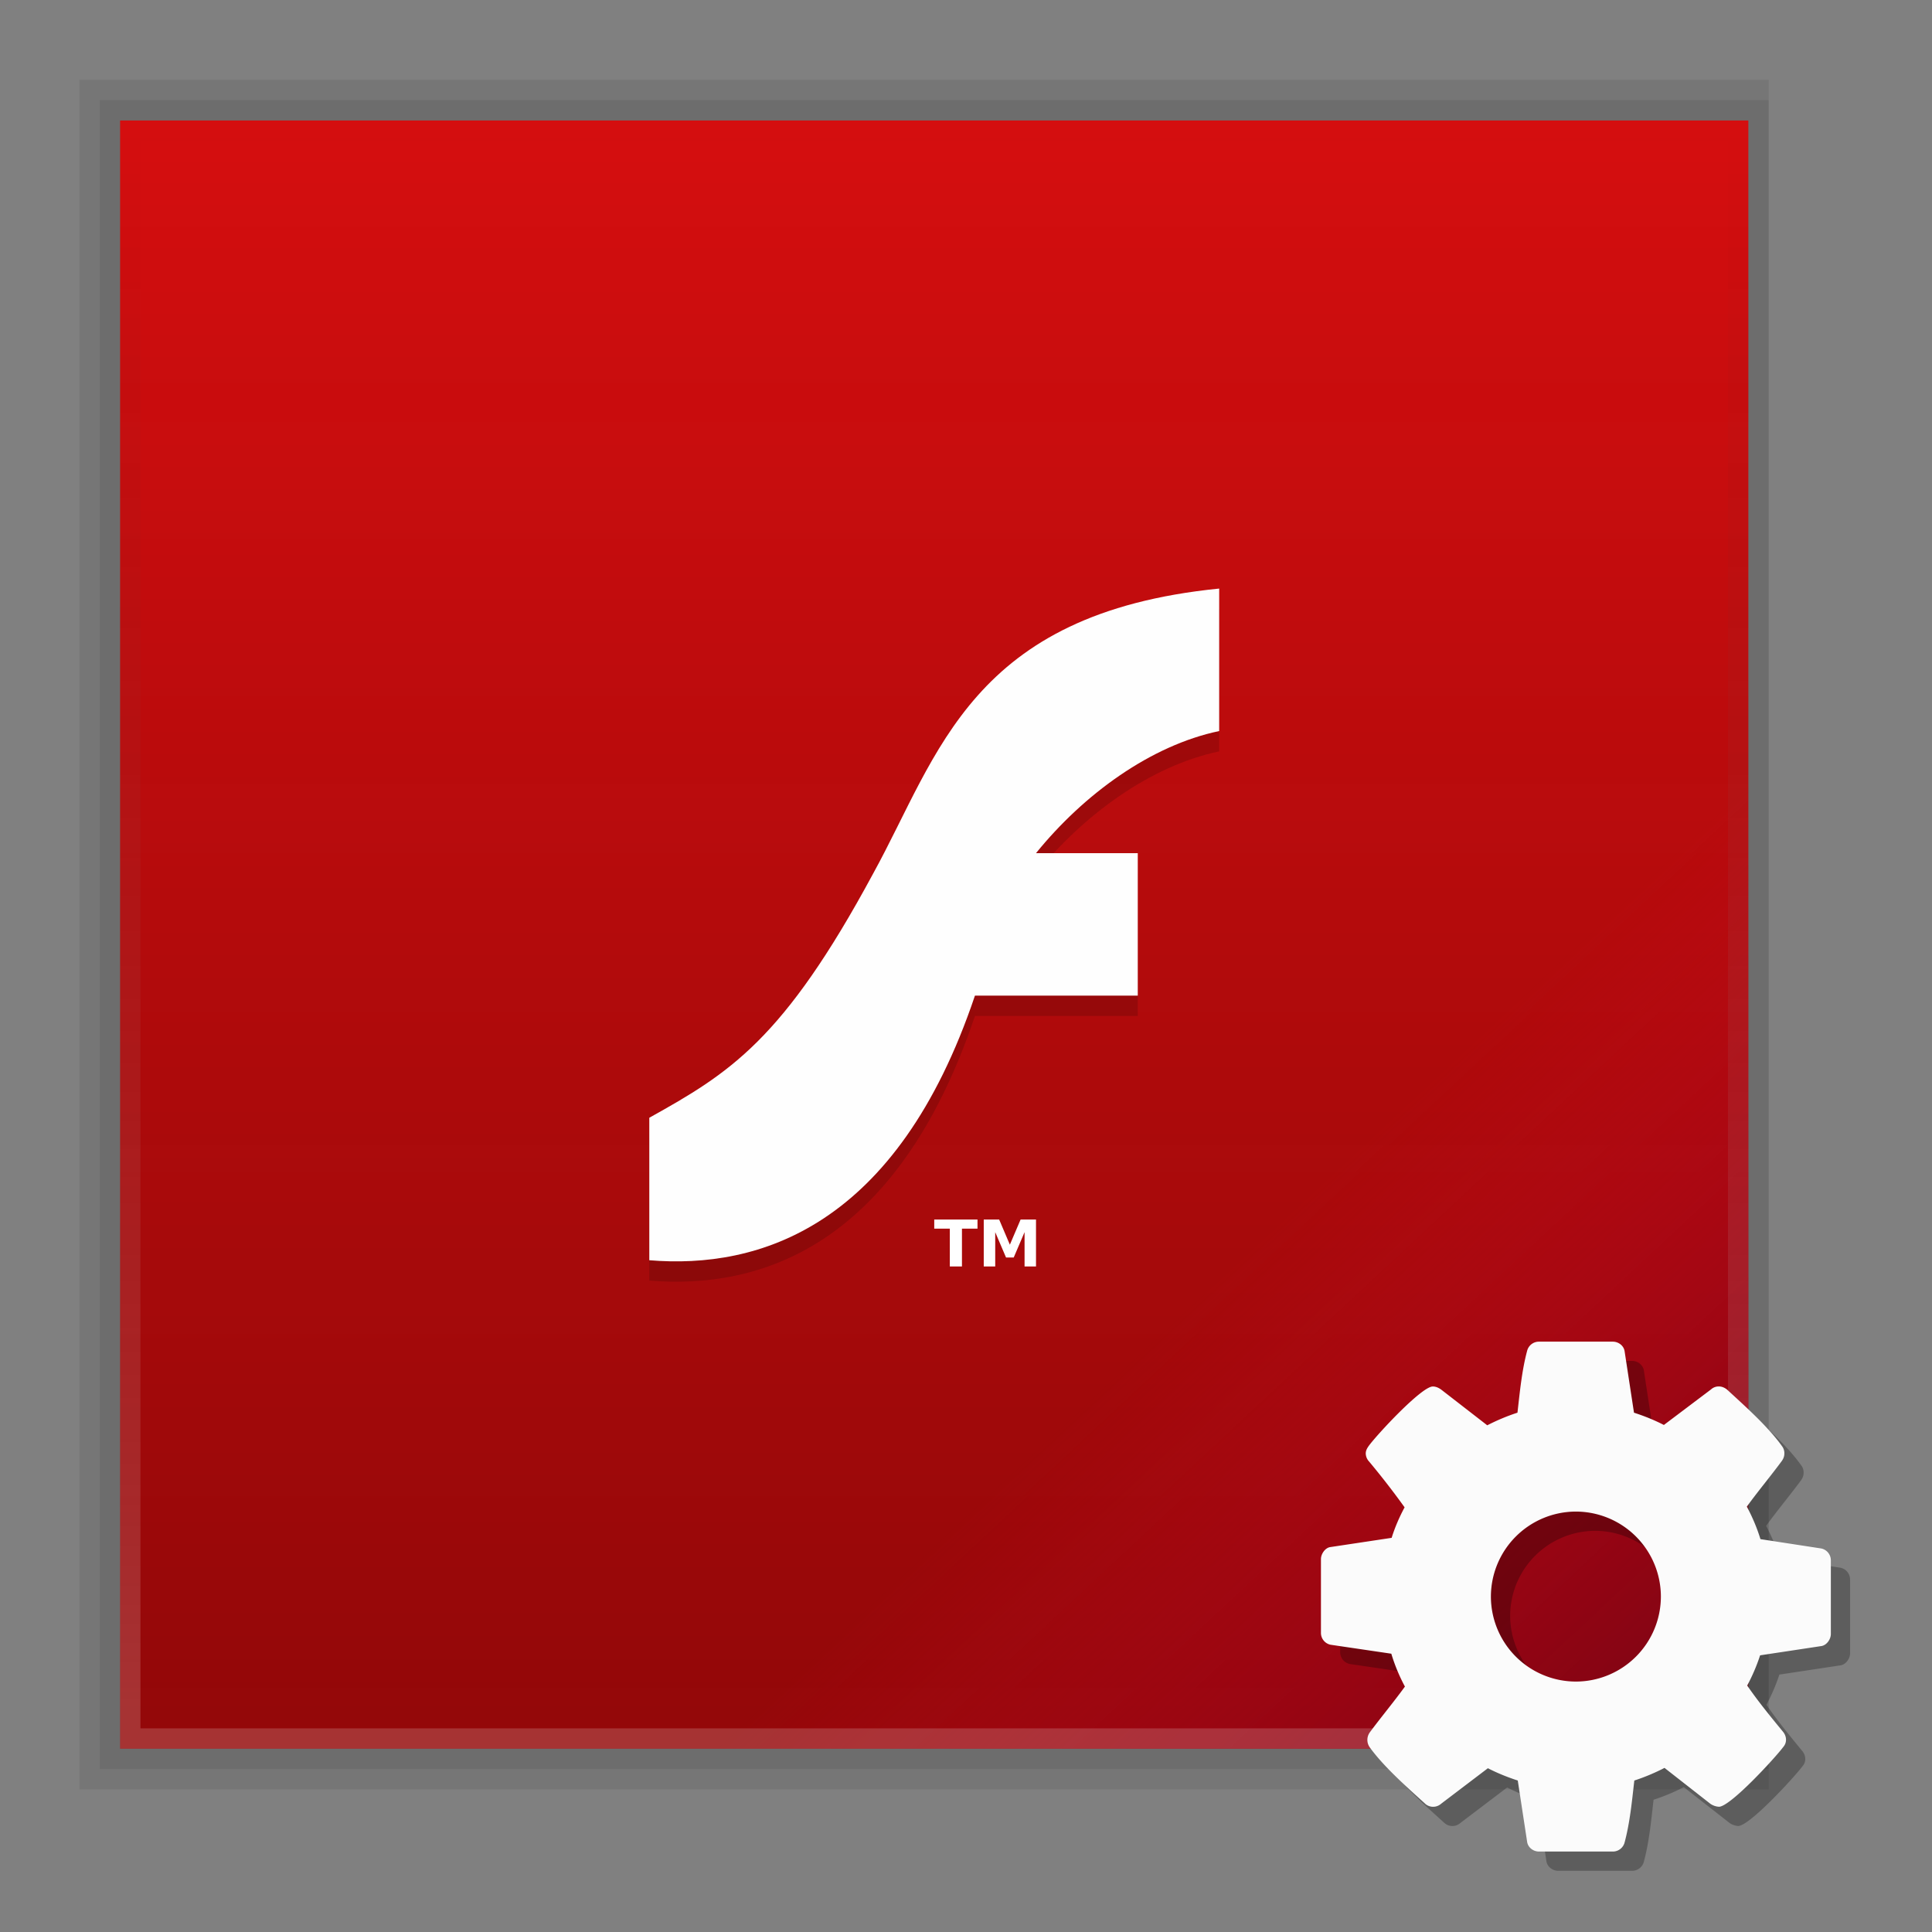 <svg xmlns="http://www.w3.org/2000/svg" xmlns:xlink="http://www.w3.org/1999/xlink" height="64" viewBox="0 0 64 64" width="64"><rect x="0" y="0" width="64" height="64" fill="#808080" stroke="none"/><title>Template icons dark</title><defs><linearGradient id="c"><stop offset="0" stop-color="#fff" stop-opacity=".172"/><stop offset="1" stop-opacity="0"/></linearGradient><linearGradient id="b"><stop offset="0" stop-color="#730216" stop-opacity=".781"/><stop offset="1" stop-color="#d9042a" stop-opacity=".027"/></linearGradient><linearGradient id="a"><stop offset="0" stop-color="#d40e0e"/><stop offset="1" stop-color="#910404" stop-opacity=".965"/></linearGradient><linearGradient gradientTransform="translate(-28.926 -28.914) scale(.674)" xlink:href="#c" id="f" x1="160" y1="197.921" x2="160" y2="120" gradientUnits="userSpaceOnUse"/><linearGradient xlink:href="#b" id="e" gradientUnits="userSpaceOnUse" x1="198.319" y1="122.536" x2="175.155" y2="144.161" gradientTransform="translate(-28.914 -186.821) scale(.674)"/><linearGradient gradientTransform="translate(-28.926 -28.914) scale(.674)" xlink:href="#a" id="d" x1="160.855" y1="121.51" x2="160.855" y2="200.855" gradientUnits="userSpaceOnUse"/></defs><path style="isolation:auto;mix-blend-mode:normal;marker:none" color="#000" display="block" overflow="visible" fill-opacity=".078" paint-order="fill markers stroke" d="M2.631 2.643H58.59v56.634H2.631z"/><path style="isolation:auto;mix-blend-mode:normal;marker:none" color="#000" display="block" overflow="visible" fill-opacity=".078" paint-order="fill markers stroke" d="M3.305 3.317H58.59v55.285H3.305z"/><path style="isolation:auto;mix-blend-mode:normal;marker:none" color="#000" overflow="visible" fill="url(#d)" paint-order="fill markers stroke" d="M51.979 51.991h53.937v53.937H51.979z" transform="translate(-48 -48)"/><path style="isolation:auto;mix-blend-mode:normal;marker:none" transform="rotate(90 0 -48)" color="#000" display="block" overflow="visible" fill="url(#e)" paint-order="fill markers stroke" d="M51.991-105.916h53.937v53.937H51.991z"/><path d="M21.509 37.701v4.72c3.624.302 8.2-1.086 10.787-8.765h5.394v-4.72h-3.371c1.584-1.955 3.802-3.57 6.068-4.045v-4.719c-8.236.821-9.291 5.499-11.462 9.439-2.98 5.527-4.756 6.608-7.416 8.09z" fill-opacity=".151" fill-rule="evenodd"/><path d="M21.509 37.027v4.72c3.624.302 8.2-1.086 10.787-8.765h5.394v-4.72h-3.371c1.584-1.955 3.802-3.57 6.068-4.045v-4.72c-8.236.822-9.291 5.5-11.462 9.44-2.98 5.527-4.756 6.607-7.416 8.09z" fill="#fefefe" fill-rule="evenodd"/><path style="line-height:1000%;-inkscape-font-specification:'sans-serif Bold'" d="M30.948 40.398v.303h.516v1.253h.402v-1.253h.515v-.303zm1.64 0v1.556h.38v-1.137l.358.839h.255l.359-.84v1.138h.379v-1.556h-.51l-.356.834-.355-.834z" font-weight="700" font-family="sans-serif" letter-spacing="0" word-spacing="0" fill="#fff"/><path style="line-height:normal;font-variant-ligatures:normal;font-variant-position:normal;font-variant-caps:normal;font-variant-numeric:normal;font-variant-alternates:normal;font-feature-settings:normal;text-indent:0;text-align:start;text-decoration-line:none;text-decoration-style:solid;text-decoration-color:#000;text-transform:none;text-orientation:mixed;shape-padding:0;isolation:auto;mix-blend-mode:normal;marker:none" d="M105.916 51.99H51.979v53.938h53.937zm-.674.675v52.589H52.653V52.665z" color="#000" font-weight="400" font-family="sans-serif" white-space="normal" overflow="visible" fill="url(#f)" paint-order="fill markers stroke" transform="translate(-48 -48)"/><path d="M55.657 53.526a2.82 2.82 0 0 0-2.816-2.815 2.82 2.82 0 0 0-2.815 2.815 2.82 2.82 0 0 0 2.815 2.816 2.82 2.82 0 0 0 2.816-2.816zm5.63-1.198v2.441c0 .165-.132.363-.308.396l-2.035.308a6.237 6.237 0 0 1-.429 1c.374.54.77 1.024 1.177 1.518.066.077.11.176.11.276 0 .099-.033.176-.1.252-.263.352-1.748 1.969-2.122 1.969a.561.561 0 0 1-.286-.1l-1.517-1.187c-.319.165-.66.309-1.001.418-.076.671-.143 1.386-.319 2.046a.403.403 0 0 1-.395.308H51.62c-.198 0-.374-.143-.395-.33l-.309-2.024c-.34-.11-.67-.242-.99-.406l-1.55 1.176a.397.397 0 0 1-.55-.022c-.583-.527-1.353-1.21-1.815-1.847a.426.426 0 0 1 .012-.505c.373-.506.78-.99 1.155-1.507a5.857 5.857 0 0 1-.452-1.09l-2.012-.296a.4.4 0 0 1-.319-.396v-2.441c0-.165.132-.364.297-.396l2.046-.308c.11-.352.252-.682.428-1.012a26.497 26.497 0 0 0-1.176-1.517.403.403 0 0 1-.11-.264c0-.1.044-.176.1-.253.263-.363 1.747-1.968 2.122-1.968.099 0 .198.044.286.11l1.517 1.176c.319-.164.66-.308 1-.418.077-.67.144-1.386.32-2.045a.403.403 0 0 1 .395-.309h2.442c.198 0 .373.143.395.33l.309 2.024c.34.11.67.242.99.407l1.56-1.177a.374.374 0 0 1 .265-.1c.099 0 .198.045.275.11.583.54 1.353 1.221 1.814 1.87a.376.376 0 0 1 .077.242c0 .1-.033.176-.088.253-.374.506-.78.99-1.155 1.507.187.352.34.715.451 1.077l2.013.309a.4.4 0 0 1 .318.395z" fill-opacity=".271"/><path d="M55.019 52.888a2.82 2.82 0 0 0-2.816-2.815 2.82 2.82 0 0 0-2.815 2.815 2.82 2.82 0 0 0 2.815 2.816 2.82 2.82 0 0 0 2.816-2.816zm5.63-1.198v2.441c0 .165-.131.364-.308.396l-2.035.308a6.236 6.236 0 0 1-.428 1.001c.373.54.77 1.023 1.176 1.518.067.076.11.175.11.275 0 .099-.033.176-.099.252-.264.352-1.748 1.97-2.123 1.97a.561.561 0 0 1-.286-.1l-1.517-1.187c-.319.164-.66.308-1 .418-.077.67-.144 1.385-.32 2.045a.403.403 0 0 1-.395.308h-2.442c-.197 0-.373-.143-.395-.33l-.309-2.023c-.34-.11-.67-.243-.99-.407l-1.55 1.177a.397.397 0 0 1-.55-.022c-.583-.528-1.353-1.21-1.814-1.848a.426.426 0 0 1 .01-.505c.375-.506.781-.99 1.156-1.507a5.857 5.857 0 0 1-.451-1.089l-2.013-.297a.4.4 0 0 1-.318-.396v-2.441c0-.165.131-.363.297-.396l2.045-.308c.11-.352.253-.682.429-1.011a26.504 26.504 0 0 0-1.177-1.518.403.403 0 0 1-.11-.264c0-.1.045-.176.1-.253.263-.363 1.748-1.968 2.122-1.968.1 0 .198.044.286.11l1.517 1.176c.319-.164.66-.308 1.001-.418.077-.67.143-1.386.319-2.045a.403.403 0 0 1 .395-.308h2.442c.198 0 .374.142.395.33l.309 2.023c.34.11.67.242.99.407l1.561-1.177a.374.374 0 0 1 .264-.099c.1 0 .198.045.275.11.583.539 1.353 1.22 1.815 1.87a.376.376 0 0 1 .076.241c0 .1-.033.176-.088.253-.373.506-.78.99-1.155 1.507.188.352.341.715.451 1.077l2.013.309a.4.4 0 0 1 .319.395z" fill="#fbfbfb"/></svg>
